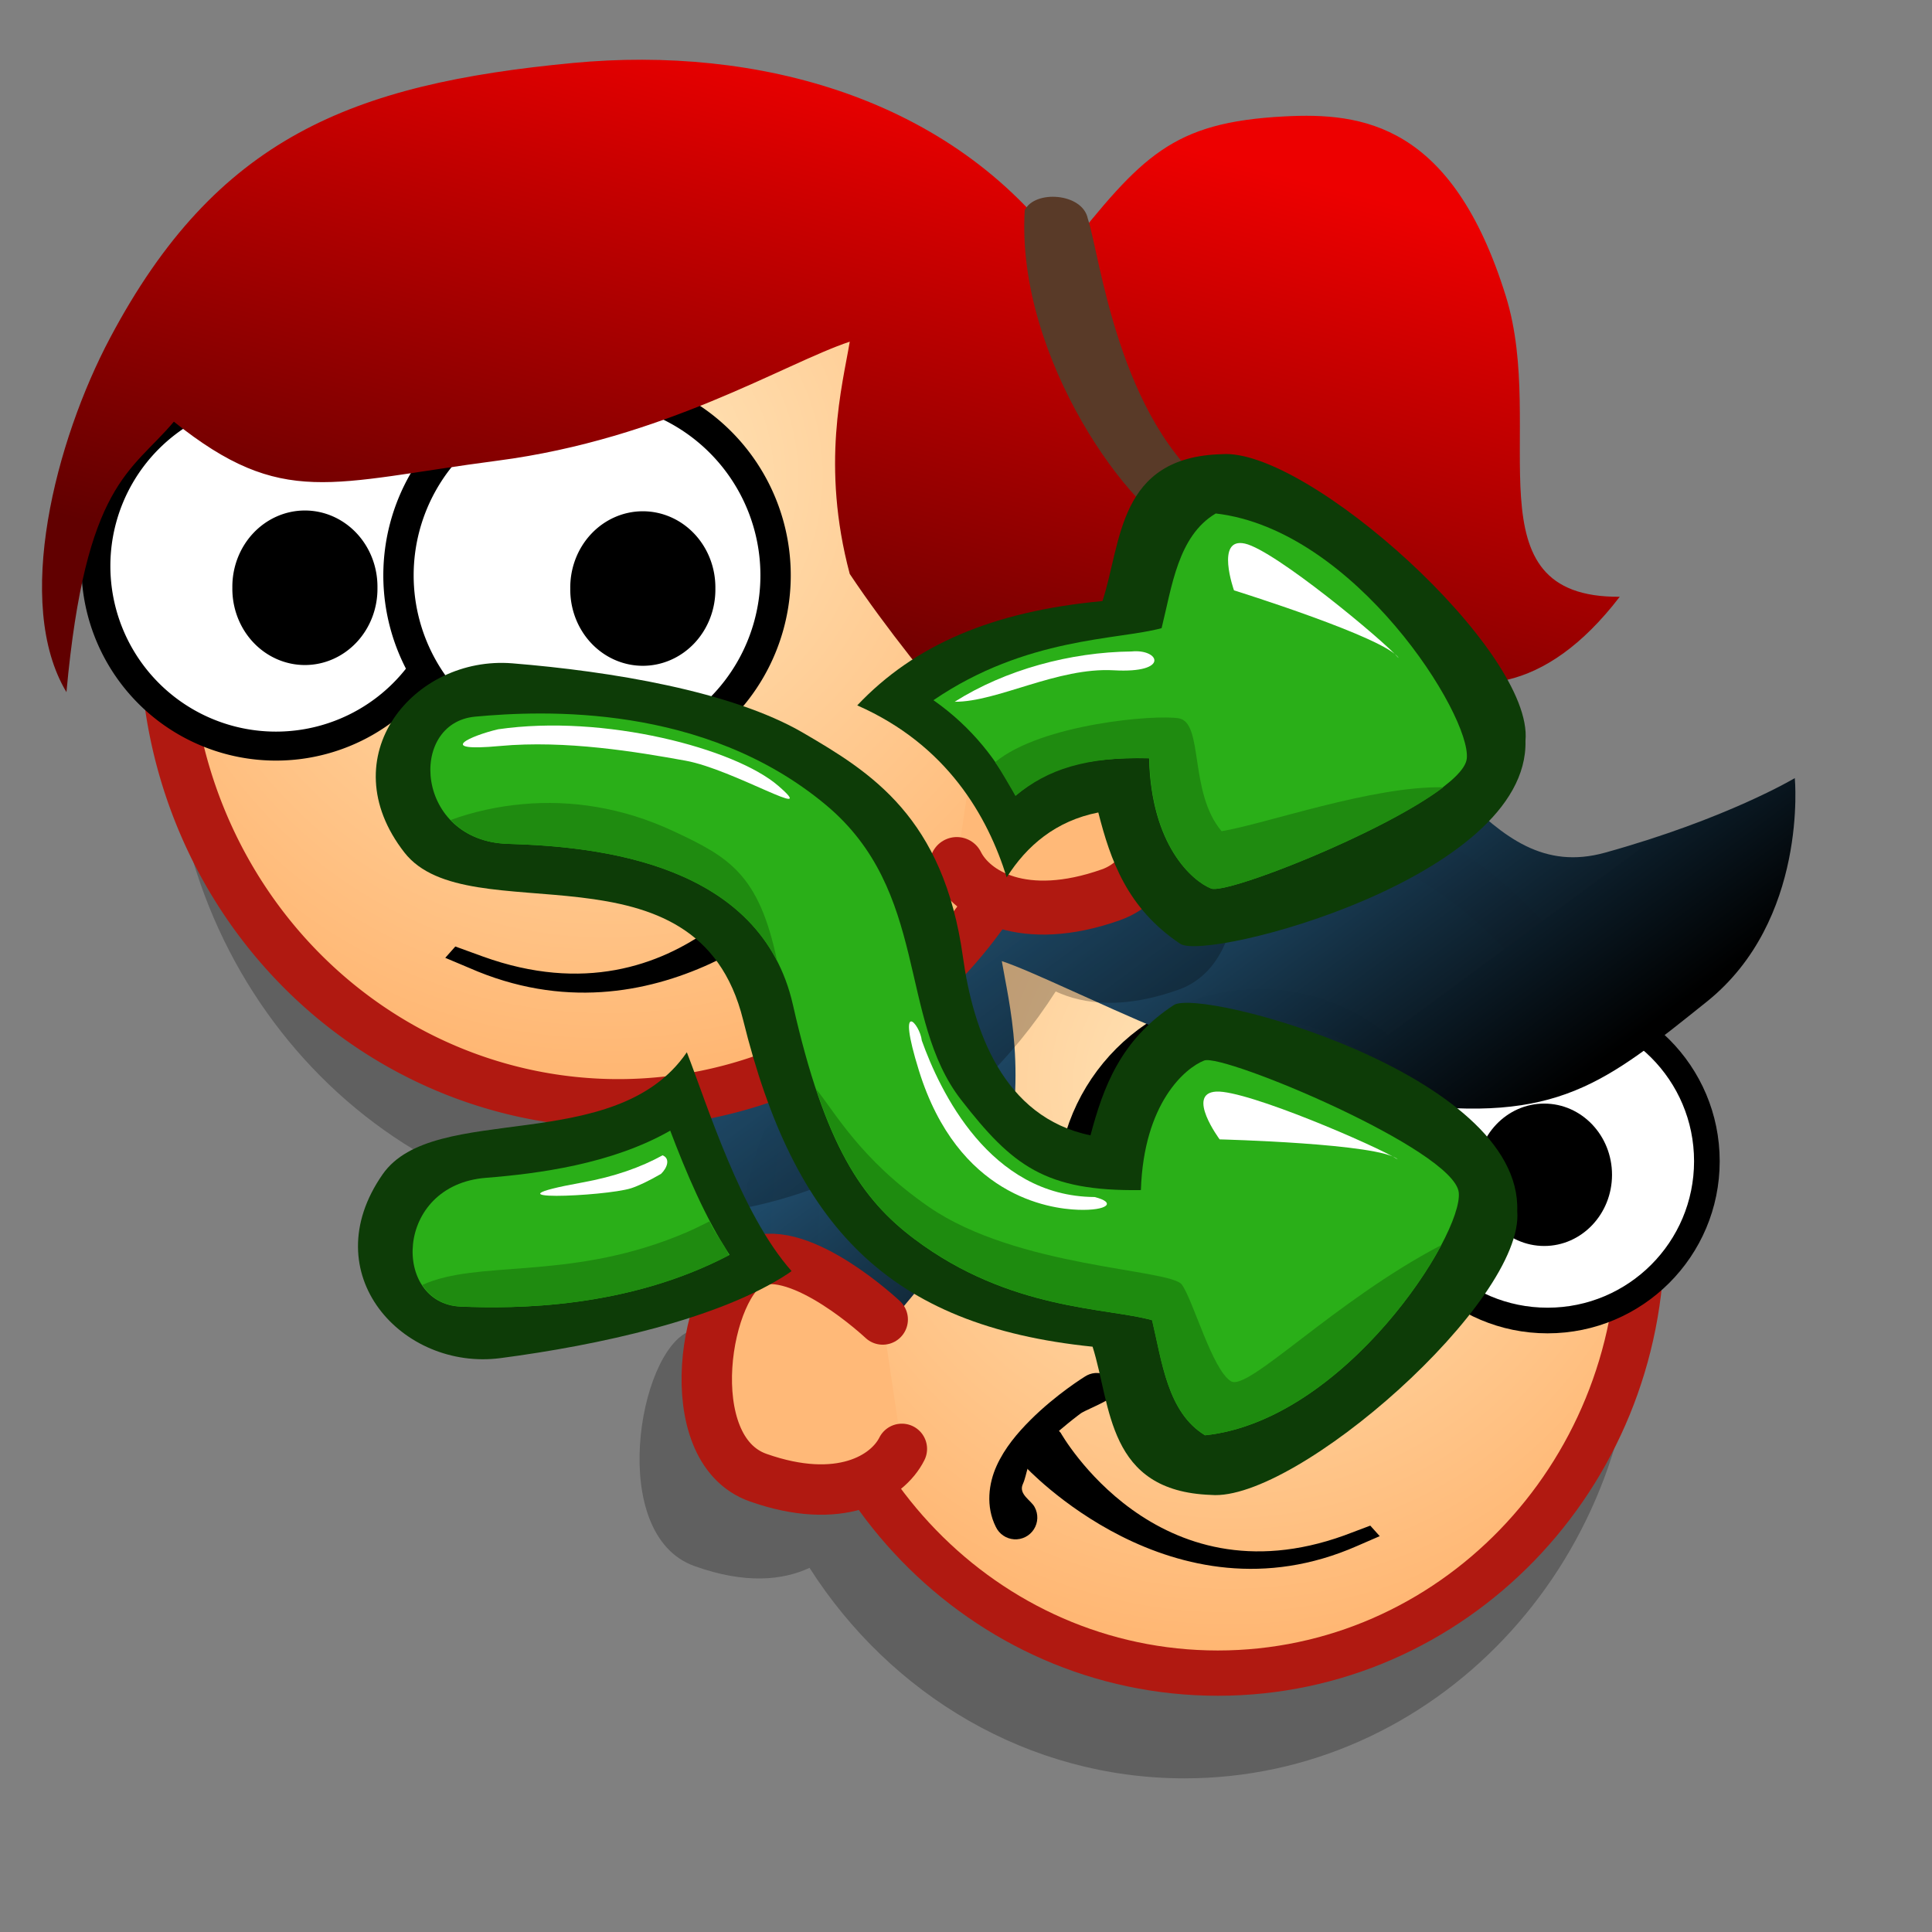 <?xml version="1.0" encoding="UTF-8" standalone="no"?>
<!-- Created with Sodipodi ("http://www.sodipodi.com/") -->

<svg
   xmlns:dc="http://purl.org/dc/elements/1.1/"
   xmlns:cc="http://creativecommons.org/ns#"
   xmlns:rdf="http://www.w3.org/1999/02/22-rdf-syntax-ns#"
   xmlns:svg="http://www.w3.org/2000/svg"
   xmlns="http://www.w3.org/2000/svg"
   xmlns:xlink="http://www.w3.org/1999/xlink"
   xmlns:sodipodi="http://sodipodi.sourceforge.net/DTD/sodipodi-0.dtd"
   xmlns:inkscape="http://www.inkscape.org/namespaces/inkscape"
   id="svg683"
   sodipodi:version="0.32"
   width="72pt"
   height="72pt"
   xml:space="preserve"
   sodipodi:docname="changeTeam.svg"
   inkscape:version="0.48.1 r9760"
   inkscape:output_extension="org.inkscape.output.svg.inkscape"
   version="1.1">
  <rect width="100%" height="100%" fill="#808080" stroke="none"/>
  <defs
   id="defs685"><linearGradient
   id="linearGradient3270">
      <stop
   id="stop3272"
   style="stop-color:#610000;stop-opacity:1;"
   offset="0" />
      <stop
   id="stop3274"
   style="stop-color:#ed0000;stop-opacity:1;"
   offset="1" />
    </linearGradient>
    <linearGradient
   id="linearGradient1853">
      <stop
   offset="0"
   style="stop-color:#000000;stop-opacity:1;"
   id="stop1855" />
      <stop
   offset="1"
   style="stop-color:#3b91cd;stop-opacity:0.99;"
   id="stop1854" />
    </linearGradient>
    <linearGradient
   id="linearGradient1843">
      <stop
   style="stop-color:#ffe6bb;stop-opacity:1;"
   offset="0"
   id="stop1844" />
      <stop
   style="stop-color:#ff933d;stop-opacity:1;"
   offset="1"
   id="stop1845" />
    </linearGradient>
    <linearGradient
   id="linearGradient1840">
      <stop
   offset="0"
   style="stop-color:#ffb700;stop-opacity:1;"
   id="stop1842" />
      <stop
   offset="1"
   style="stop-color:#ffd58f;stop-opacity:0;"
   id="stop1841" />
    </linearGradient>
    <defs
   id="defs3">
      <sodipodi:namedview
   id="namedview909" />
      <defs
   id="defs550">
        <linearGradient
   x1="0"
   y1="0"
   x2="1"
   y2="0"
   id="linearGradient632"
   gradientUnits="objectBoundingBox"
   spreadMethod="pad"
   xlink:href="#linearGradient1840" />
        <linearGradient
   x1="0"
   y1="0"
   x2="1"
   y2="0"
   id="linearGradient556"
   gradientUnits="objectBoundingBox"
   spreadMethod="pad"
   xlink:href="#linearGradient1853" />
        <linearGradient
   id="linearGradient559"
   xlink:href="#linearGradient632"
   x1="60.645"
   y1="19.296"
   x2="35.371"
   y2="69.143"
   gradientUnits="userSpaceOnUse"
   spreadMethod="pad" />
        <linearGradient
   xlink:href="#linearGradient632"
   id="linearGradient631"
   x1="85.638"
   y1="17.444"
   x2="73.916"
   y2="54.628"
   gradientUnits="userSpaceOnUse"
   spreadMethod="pad"
   gradientTransform="scale(0.741,1.35)" />
      </defs>
    </defs>
    <sodipodi:namedview
   id="namedview1078"
   pagecolor="#ffffff"
   bordercolor="#666666"
   borderopacity="1.0"
   inkscape:pageopacity="0.0"
   inkscape:pageshadow="2"
   inkscape:zoom="2.4559706"
   inkscape:cx="113.94414"
   inkscape:cy="73.007956"
   inkscape:window-width="812"
   inkscape:window-height="560"
   inkscape:window-x="103"
   inkscape:window-y="56" />
    <radialGradient
   inkscape:collect="always"
   xlink:href="#linearGradient1843"
   id="radialGradient1847"
   gradientTransform="scale(0.965,1.036)"
   cx="44.177"
   cy="30.547"
   fx="44.177"
   fy="30.547"
   r="69.293"
   gradientUnits="userSpaceOnUse" />
    <linearGradient
   inkscape:collect="always"
   xlink:href="#linearGradient1853"
   id="linearGradient1852"
   gradientTransform="matrix(0.806,0,0,0.567,28.469,28.467)"
   x1="49.806"
   y1="54.608"
   x2="9.112"
   y2="15.821"
   gradientUnits="userSpaceOnUse" />
    <radialGradient
   inkscape:collect="always"
   xlink:href="#linearGradient1843"
   id="radialGradient1858"
   gradientUnits="userSpaceOnUse"
   gradientTransform="scale(0.965,1.036)"
   cx="44.177"
   cy="30.547"
   fx="44.177"
   fy="30.547"
   r="69.293" />
  <radialGradient
   inkscape:collect="always"
   xlink:href="#linearGradient1843"
   id="radialGradient2231"
   gradientUnits="userSpaceOnUse"
   gradientTransform="scale(0.965,1.036)"
   cx="44.177"
   cy="30.547"
   fx="44.177"
   fy="30.547"
   r="69.293" /><linearGradient
   inkscape:collect="always"
   xlink:href="#linearGradient1853"
   id="linearGradient2233"
   gradientUnits="userSpaceOnUse"
   gradientTransform="matrix(-0.806,0,0,0.567,61.396,-0.705)"
   x1="49.806"
   y1="54.608"
   x2="9.112"
   y2="15.821" /><radialGradient
   inkscape:collect="always"
   xlink:href="#linearGradient1843"
   id="radialGradient2258"
   gradientUnits="userSpaceOnUse"
   gradientTransform="scale(0.965,1.036)"
   cx="44.177"
   cy="30.547"
   fx="44.177"
   fy="30.547"
   r="69.293" /><linearGradient
   inkscape:collect="always"
   xlink:href="#linearGradient1853"
   id="linearGradient2260"
   gradientUnits="userSpaceOnUse"
   gradientTransform="matrix(-0.806,0,0,0.567,61.396,-0.705)"
   x1="49.806"
   y1="54.608"
   x2="9.112"
   y2="15.821" /><linearGradient
   inkscape:collect="always"
   xlink:href="#linearGradient1853"
   id="linearGradient2264"
   gradientUnits="userSpaceOnUse"
   gradientTransform="matrix(-0.806,0,0,0.567,61.396,-0.705)"
   x1="49.806"
   y1="54.608"
   x2="9.112"
   y2="15.821" /><radialGradient
   inkscape:collect="always"
   xlink:href="#linearGradient1843"
   id="radialGradient3350"
   gradientUnits="userSpaceOnUse"
   gradientTransform="scale(0.965,1.036)"
   cx="44.177"
   cy="30.547"
   fx="44.177"
   fy="30.547"
   r="69.293" /><linearGradient
   inkscape:collect="always"
   xlink:href="#linearGradient3270"
   id="linearGradient3357"
   gradientUnits="userSpaceOnUse"
   gradientTransform="matrix(-0.867,0,0,0.61,63.865,-3.401)"
   x1="47.022"
   y1="56.093"
   x2="29.645"
   y2="8.891" /></defs>
  <sodipodi:namedview
   id="base"
   inkscape:zoom="5.0416666"
   inkscape:cx="53.389945"
   inkscape:cy="45.772808"
   inkscape:window-width="795"
   inkscape:window-height="709"
   inkscape:window-x="110"
   inkscape:window-y="165"
   inkscape:current-layer="svg683"
   showgrid="false"
   inkscape:window-maximized="0" />
  
  
  
  
  
  
  
  
  
  
<g
   id="g2246"
   transform="matrix(1.005,0,0,1.005,0.961,0.119)"><path
     id="path1065"
     d="M 57.609,40.891 C 45.296,40.891 35.307,51.4 35.307,64.349 C 35.307,64.862 35.411,65.338 35.442,65.843 C 34.62,65.551 33.805,65.426 33.122,65.705 C 30.594,66.736 29.072,75.761 33.369,77.307 C 35.907,78.221 37.765,78.006 39.069,77.399 C 43.073,83.678 49.886,87.807 57.609,87.807 C 69.922,87.807 79.912,77.298 79.912,64.349 C 79.912,51.4 69.922,40.891 57.609,40.891 z "
     style="fill:#000000;fill-opacity:0.25;stroke:none;stroke-width:3.312;stroke-miterlimit:4;stroke-opacity:1" /><path
     transform="matrix(0.706,0,0,0.676,29.673,32.194)"
     d="m 71.529,42.665 c 0,17.622 -13.265,31.907 -29.628,31.907 -16.363,0 -29.628,-14.285 -29.628,-31.907 0,-17.622 13.265,-31.907 29.628,-31.907 16.363,0 29.628,14.285 29.628,31.907 z"
     sodipodi:ry="31.907463"
     sodipodi:rx="29.628359"
     sodipodi:cy="42.664753"
     sodipodi:cx="41.900459"
     id="path1857"
     style="fill:url(#radialGradient1858);fill-opacity:1;stroke:#b01911;stroke-width:3.312;stroke-miterlimit:4;stroke-opacity:1"
     sodipodi:type="arc" /><path
     transform="matrix(0.676,0,0,0.676,50.921,34.164)"
     d="m 48.099,34.215 c 0,6.436 -5.217,11.653 -11.653,11.653 -6.436,0 -11.653,-5.217 -11.653,-11.653 0,-6.436 5.217,-11.653 11.653,-11.653 6.436,0 11.653,5.217 11.653,11.653 z"
     sodipodi:ry="11.652892"
     sodipodi:rx="11.652892"
     sodipodi:cy="34.214874"
     sodipodi:cx="36.446281"
     id="path1167"
     style="fill:#ffffff;fill-opacity:1;stroke:#000000;stroke-width:1.875;stroke-miterlimit:4;stroke-opacity:1"
     sodipodi:type="arc" /><path
     transform="matrix(0.796,0,0,0.796,32.314,31.574)"
     d="m 48.099,34.215 c 0,6.436 -5.217,11.653 -11.653,11.653 -6.436,0 -11.653,-5.217 -11.653,-11.653 0,-6.436 5.217,-11.653 11.653,-11.653 6.436,0 11.653,5.217 11.653,11.653 z"
     sodipodi:ry="11.652892"
     sodipodi:rx="11.652892"
     sodipodi:cy="34.214874"
     sodipodi:cx="36.446281"
     id="path1789"
     style="fill:#ffffff;fill-opacity:1;stroke:#000000;stroke-width:1.875;stroke-miterlimit:4;stroke-opacity:1"
     sodipodi:type="arc" /><path
     transform="matrix(0.676,0,0,0.676,29.139,30.478)"
     d="m 49.091,43.14 c 0,2.876 -2.22,5.207 -4.959,5.207 -2.739,0 -4.959,-2.331 -4.959,-5.207 0,-2.876 2.22,-5.207 4.959,-5.207 2.739,0 4.959,2.331 4.959,5.207 z"
     sodipodi:ry="5.2066116"
     sodipodi:rx="4.9586778"
     sodipodi:cy="43.140495"
     sodipodi:cx="44.132233"
     id="path1806"
     style="fill:#000000;fill-opacity:1;stroke:none;stroke-width:1.875;stroke-miterlimit:4;stroke-opacity:1"
     sodipodi:type="arc" /><path
     transform="matrix(0.676,0,0,0.676,45.56,28.803)"
     d="m 49.091,43.14 c 0,2.876 -2.22,5.207 -4.959,5.207 -2.739,0 -4.959,-2.331 -4.959,-5.207 0,-2.876 2.22,-5.207 4.959,-5.207 2.739,0 4.959,2.331 4.959,5.207 z"
     sodipodi:ry="5.2066116"
     sodipodi:rx="4.9586778"
     sodipodi:cy="43.140495"
     sodipodi:cx="44.132233"
     id="path1805"
     style="fill:#000000;fill-opacity:1;stroke:none;stroke-width:1.875;stroke-miterlimit:4;stroke-opacity:1"
     sodipodi:type="arc" /><path
     sodipodi:nodetypes="cccccccccccccc"
     id="path1807"
     d="M 53.178,67.768 C 53.005,67.784 52.838,67.842 52.692,67.937 C 52.692,67.937 51.271,68.809 49.989,70.091 C 49.348,70.732 48.72,71.471 48.321,72.351 C 47.921,73.23 47.775,74.363 48.278,75.371 C 48.445,75.726 48.792,75.962 49.183,75.988 C 49.575,76.014 49.949,75.824 50.161,75.494 C 50.373,75.163 50.388,74.744 50.2,74.399 C 50.034,74.066 49.386,73.762 49.615,73.259 C 49.843,72.756 49.805,72.144 50.337,71.612 C 51.401,70.547 52.492,69.753 52.492,69.753 C 52.91,69.489 54.436,68.974 54.281,68.505 C 54.126,68.035 53.671,67.731 53.178,67.768 L 53.178,67.768 z "
     style="fill:#000000;fill-opacity:1;fill-rule:evenodd;stroke:none;stroke-width:3.188;stroke-linecap:round;stroke-linejoin:round;stroke-miterlimit:4;stroke-opacity:1" /><path
     sodipodi:nodetypes="ccccccccc"
     id="path1808"
     d="M 50.662,69.835 L 48.888,71.44 L 49.691,72.348 C 49.691,72.348 57.006,80.338 66.142,76.318 L 67.261,75.832 L 66.793,75.312 L 65.506,75.797 C 56.211,79.15 51.486,70.722 51.486,70.722 L 50.662,69.835 z "
     style="fill:#000000;fill-opacity:1;fill-rule:evenodd;stroke:none;stroke-width:3.562;stroke-linecap:square;stroke-linejoin:round;stroke-miterlimit:4;stroke-opacity:1" /><path
     sodipodi:nodetypes="ccccccccccccc"
     id="path1848"
     d="M 48.576,47.401 C 48.911,49.411 49.916,53.098 48.576,58.124 C 45.224,63.151 39.863,68.848 39.863,68.848 C 38.522,69.518 34.501,66.167 33.831,58.794 C 33.161,51.422 36.177,42.039 40.533,41.704 C 43.214,40.029 43.549,39.358 43.549,39.358 C 43.549,39.358 43.549,37.348 46.23,35.672 C 48.911,33.997 56.283,30.31 63.32,32.991 C 70.357,35.672 72.368,43.715 78.4,42.039 C 84.432,40.364 87.783,38.353 87.783,38.353 C 87.783,38.353 88.453,45.39 83.426,49.411 C 78.4,53.433 76.054,55.443 68.347,54.438 C 60.639,53.433 51.591,48.406 48.576,47.401 z "
     style="fill:url(#linearGradient1852);fill-opacity:1;fill-rule:evenodd;stroke:none;stroke-width:0.25pt;stroke-linecap:butt;stroke-linejoin:miter;stroke-opacity:1" /><path
     id="path1859"
     d="M 42.687,65.12 C 42.687,65.12 38.658,61.328 36.289,62.276 C 33.919,63.224 32.497,71.517 36.526,72.939 C 40.554,74.361 42.923,72.939 43.634,71.517"
     style="fill:#ffb978;fill-opacity:1;fill-rule:evenodd;stroke:#b01911;stroke-width:2.492;stroke-linecap:round;stroke-linejoin:miter;stroke-miterlimit:4;stroke-opacity:1" /></g><path
   id="path2211"
   d="M 32.501,9.971 C 45.753,9.971 56.505,21.282 56.505,35.219 C 56.505,35.771 56.393,36.283 56.36,36.827 C 57.245,36.513 58.122,36.378 58.857,36.678 C 61.578,37.788 63.215,47.501 58.59,49.166 C 55.859,50.149 53.859,49.918 52.456,49.265 C 48.146,56.023 40.814,60.467 32.501,60.467 C 19.249,60.467 8.497,49.156 8.497,35.219 C 8.497,21.282 19.249,9.971 32.501,9.971 z "
   style="fill:#000000;fill-opacity:0.25;stroke:none;stroke-width:3.312;stroke-miterlimit:4;stroke-opacity:1" /><path
   transform="matrix(-0.76,0,0,0.727,62.569,0.61)"
   d="M 71.529 42.665 A 29.628 31.907 0 1 1  12.272,42.665 A 29.628 31.907 0 1 1  71.529 42.665 z"
   sodipodi:ry="31.907463"
   sodipodi:rx="29.628359"
   sodipodi:cy="42.664753"
   sodipodi:cx="41.900459"
   id="path2213"
   style="fill:url(#radialGradient3350);fill-opacity:1;stroke:#b01911;stroke-width:3.312;stroke-miterlimit:4;stroke-opacity:1"
   sodipodi:type="arc" /><path
   transform="matrix(-0.768,0,0,0.768,41.704,1.847)"
   d="M 48.099 34.215 A 11.653 11.653 0 1 1  24.793,34.215 A 11.653 11.653 0 1 1  48.099 34.215 z"
   sodipodi:ry="11.652892"
   sodipodi:rx="11.652892"
   sodipodi:cy="34.214874"
   sodipodi:cx="36.446281"
   id="path2215"
   style="fill:#ffffff;fill-opacity:1;stroke:#000000;stroke-width:1.875;stroke-miterlimit:4;stroke-opacity:1"
   sodipodi:type="arc" /><path
   transform="matrix(-0.804,0,0,0.804,58.472,1.08)"
   d="M 48.099 34.215 A 11.653 11.653 0 1 1  24.793,34.215 A 11.653 11.653 0 1 1  48.099 34.215 z"
   sodipodi:ry="11.652892"
   sodipodi:rx="11.652892"
   sodipodi:cy="34.214874"
   sodipodi:cx="36.446281"
   id="path2217"
   style="fill:#ffffff;fill-opacity:1;stroke:#000000;stroke-width:1.875;stroke-miterlimit:4;stroke-dasharray:none;stroke-opacity:1"
   sodipodi:type="arc" /><path
   transform="matrix(-0.727,0,0,0.727,64.026,-2.119)"
   d="M 49.091 43.14 A 4.959 5.207 0 1 1  39.174,43.14 A 4.959 5.207 0 1 1  49.091 43.14 z"
   sodipodi:ry="5.2066116"
   sodipodi:rx="4.9586778"
   sodipodi:cy="43.140495"
   sodipodi:cx="44.132233"
   id="path2219"
   style="fill:#000000;fill-opacity:1;stroke:none;stroke-width:1.875;stroke-miterlimit:4;stroke-opacity:1"
   sodipodi:type="arc" /><path
   transform="matrix(-0.727,0,0,0.727,47.235,-2.157)"
   d="M 49.091 43.14 A 4.959 5.207 0 1 1  39.174,43.14 A 4.959 5.207 0 1 1  49.091 43.14 z"
   sodipodi:ry="5.2066116"
   sodipodi:rx="4.9586778"
   sodipodi:cy="43.140495"
   sodipodi:cx="44.132233"
   id="path2221"
   style="fill:#000000;fill-opacity:1;stroke:none;stroke-width:1.875;stroke-miterlimit:4;stroke-opacity:1"
   sodipodi:type="arc" /><path
   style="fill:#000000;fill-opacity:1;fill-rule:evenodd;stroke:none;stroke-width:3.188;stroke-linecap:round;stroke-linejoin:round;stroke-miterlimit:4;stroke-opacity:1"
   d="M 38,41.031 C 38,41.031 38.507,41.413 39.156,41.969 L 39.094,42.062 C 39.094,42.062 34.004,51.14 24,47.531 L 22.625,47.031 L 22.125,47.594 L 23.312,48.094 C 32.612,52.186 40.084,44.822 40.875,44 C 40.955,44.28 40.98,44.562 41.094,44.812 C 40.837,46.056 44.077,47.991 42.5,43.844 C 42.07,42.897 41.377,42.096 40.688,41.406 C 39.436,39.679 36.713,39.348 38,41.031 z "
   id="path2223"
   sodipodi:nodetypes="cccccccccccc" /><path
   sodipodi:nodetypes="cccccscsscsscccc"
   id="path2227"
   d="M 42.224,16.977 C 41.863,19.142 40.781,23.109 42.224,28.519 C 45.831,33.929 51.602,40.061 51.602,40.061 C 53.044,40.782 54.051,44.723 54.773,36.788 C 59.935,33.58 59.603,29.83 58.646,24.948 C 59.668,24.494 63.09,23.326 64.12,26.389 C 65.295,29.884 72.96,39.463 80.484,29.653 C 72.879,29.711 76.893,21.39 74.827,14.726 C 72.161,6.129 67.672,5.584 63.825,5.784 C 58.224,6.075 56.744,7.753 52.907,12.567 C 47.303,4.837 37.609,2.261 28.468,3.129 C 17.455,4.174 10.744,6.847 5.469,16.792 C 2.763,21.894 0.661,29.996 3.302,34.392 C 4.252,23.97 6.514,23.478 8.639,20.953 C 14.049,25.281 16.423,23.973 24.718,22.891 C 33.014,21.809 38.978,18.06 42.224,16.977 z "
   style="fill:url(#linearGradient3357);fill-opacity:1;fill-rule:evenodd;stroke:none;stroke-width:0.25pt;stroke-linecap:butt;stroke-linejoin:miter;stroke-opacity:1" /><path
   id="path2229"
   d="M 48.562,36.048 C 48.562,36.048 52.898,31.968 55.448,32.988 C 57.999,34.008 59.529,42.934 55.193,44.464 C 50.858,45.995 48.307,44.464 47.542,42.934"
   style="fill:#ffb978;fill-opacity:1;fill-rule:evenodd;stroke:#b01911;stroke-width:2.682;stroke-linecap:round;stroke-linejoin:miter;stroke-miterlimit:4;stroke-opacity:1" /><path
   style="fill:#593a28;fill-opacity:1;fill-rule:evenodd;stroke:none;stroke-width:1px;stroke-linecap:butt;stroke-linejoin:miter;stroke-opacity:1"
   d="M 50.919,10.446 C 51.41,9.427 53.788,9.578 54.052,10.861 C 54.656,12.673 55.561,20.9 60.392,24.522 C 60.797,25.656 60.083,26.574 58.882,26.56 C 56.316,25.73 50.467,17.843 50.919,10.446 z "
   id="path3276"
   sodipodi:nodetypes="ccccc" /><g
   id="g3238"
   transform="matrix(0.662,0,0,0.633,17.916,18.137)"><path
     id="path3230"
     d="m 64.656,7 c -7.829,0.21 -7.518,6.913 -8.969,11.531 -8.248,0.801 -14.121,3.446 -18.406,8.188 6.759,3.113 9.786,8.708 11.219,13.5 1.498,-2.479 3.684,-4.437 6.875,-5.094 0.915,3.756 2.17,7.531 6.156,10.312 C 63.518,46.824 87.703,40.264 87.438,29.5 88.074,22.436 71.046,6.499 64.656,7 z"
     style="font-size:12px;fill:#0d3c07;fill-rule:evenodd"
     inkscape:connector-curvature="0" /><path
     id="path3236"
     d="m 64.188,11.656 c -2.838,1.76 -3.29,5.762 -4.062,9 -3.226,0.936 -10.155,0.676 -17.125,5.656 2.919,2.137 4.845,4.802 6.156,7.5 2.448,-2.178 5.151,-3.058 10.031,-2.938 0.151,6.854 3.246,9.627 4.656,10.219 1.41,0.592 18.831,-6.838 19.188,-10.188 0.357,-3.35 -8.374,-17.988 -18.844,-19.25 z"
     style="fill:#2aaf18;fill-opacity:1;fill-rule:evenodd;stroke:none;stroke-width:0.1;marker:none;visibility:visible;display:inline;overflow:visible;enable-background:accumulate"
     inkscape:connector-curvature="0" /><path
     sodipodi:nodetypes="ccccsccc"
     id="path3151"
     d="m 61.423,27.736 c -1.71,-0.316 -10.308,0.42 -13.792,3.443 0.553,0.841 1.016,1.759 1.535,2.635 2.407,-2.075 5.274,-3.069 10.038,-2.951 0.151,6.854 3.22,9.643 4.63,10.235 1.145,0.481 12.892,-4.331 17.439,-7.949 -5.308,-0.122 -13.428,2.903 -16.646,3.445 -2.472,-3.062 -1.328,-8.511 -3.205,-8.858 z"
     style="fill:#1f8b10;fill-opacity:1;fill-rule:evenodd;stroke:none;stroke-width:0.1;marker:none;visibility:visible;display:inline;overflow:visible;enable-background:accumulate"
     inkscape:connector-curvature="0" /><path
     d="m 77.917,23.002 c -1.149,-1.393 -9.288,-8.459 -11.535,-8.983 -2.247,-0.523 -0.823,3.67 -0.823,3.67 0,0 11.459,3.741 12.358,5.313 z"
     style="font-size:12px;fill:#ffffff;fill-rule:evenodd"
     id="path3157"
     sodipodi:nodetypes="cccc"
     inkscape:connector-curvature="0" /><path
     sodipodi:nodetypes="ccsc"
     id="path3159"
     d="m 57.872,22.487 c -4.6,0.051 -9.471,1.431 -13.276,3.947 3.198,0.026 7.71,-2.72 11.941,-2.469 4.249,0.252 3.421,-1.698 1.336,-1.478 z"
     style="fill:#ffffff;fill-opacity:1;fill-rule:evenodd;stroke:none;stroke-width:0.1;marker:none;visibility:visible;display:inline;overflow:visible;enable-background:accumulate"
     inkscape:connector-curvature="0" /></g><g
   id="g3245"
   transform="matrix(0.661,-0.039,0.041,0.632,14.244,22.571)"><path
     id="path582"
     d="m 27.062,48.688 c -5.853,7.855 -19.175,2.624 -23.375,8.156 -5.684,7.488 0.553,15.491 7.938,14.938 7.384,-0.554 16.504,-2.047 21.875,-5.25 0.115,-0.069 0.228,-0.15 0.344,-0.219 -3.561,-4.782 -5.505,-13.428 -6.781,-17.625 z"
     style="font-size:12px;fill:#0d3c07;fill-rule:evenodd"
     inkscape:connector-curvature="0" /><path
     id="path2168"
     d="M 25.438,54.75 C 20.89,57.102 15.326,57.512 11.406,57.594 4.468,57.739 3.778,67.02 8.875,67.562 12.921,67.993 21.37,68.495 29.281,64.75 27.64,61.765 26.408,58.046 25.438,54.75 z"
     style="fill:#2aaf18;fill-opacity:1;fill-rule:evenodd;stroke:none;stroke-width:0.1;marker:none;visibility:visible;display:inline;overflow:visible;enable-background:accumulate"
     inkscape:connector-curvature="0" /><path
     sodipodi:nodetypes="cscscc"
     id="path3154"
     d="m 27.939,62.036 c -0.815,0.365 -1.399,0.637 -2.52,1.025 -8.511,2.946 -15.052,0.903 -19.293,2.629 0.537,0.992 1.444,1.725 2.756,1.865 4.036,0.43 12.449,0.942 20.349,-2.771 -0.31,-0.951 -0.983,-1.797 -1.293,-2.748 z"
     style="fill:#1f8b10;fill-opacity:1;fill-rule:evenodd;stroke:none;stroke-width:0.1;marker:none;visibility:visible;display:inline;overflow:visible;enable-background:accumulate"
     inkscape:connector-curvature="0" /><path
     sodipodi:nodetypes="csscc"
     id="path3161"
     d="m 24.747,56.647 c -1.694,0.843 -3.711,1.449 -6.132,1.756 -8.211,1.041 1.639,1.205 3.61,0.679 0.518,-0.138 1.342,-0.478 2.314,-0.988 0.535,-0.482 0.76,-1.171 0.208,-1.446 z"
     style="fill:#ffffff;fill-opacity:1;fill-rule:evenodd;stroke:none;stroke-width:0.1;marker:none;visibility:visible;display:inline;overflow:visible;enable-background:accumulate"
     inkscape:connector-curvature="0" /></g><g
   id="g5126"
   transform="matrix(0.659,-0.061,0.064,0.63,15.536,24.19)"><path
     style="font-size:12px;fill:#0d3c07;fill-rule:evenodd"
     d="m 59.453,85.267 c -7.763,-1.038 -6.765,-7.692 -7.719,-12.438 -15.122,-3.11 -21.381,-11.585 -23.625,-28.062 C 26.092,29.949 8.232,36.114 4.078,29.236 c -4.86,-8.048 2.216,-15.332 9.5,-14 7.284,1.332 16.173,3.766 21.175,7.52 4.787,3.592 9.869,7.619 10.255,18.699 0.201,5.771 1.773,12.801 8.174,14.844 1.307,-3.638 2.957,-7.235 7.215,-9.578 2.122,-1.168 25.492,7.903 24.088,18.578 -0.114,7.092 -18.73,21.143 -25.031,19.969 z"
     id="path2170"
     sodipodi:nodetypes="ccssssscscc"
     inkscape:connector-curvature="0" /><path
     style="color:#000000;fill:#2aaf18;fill-opacity:1;fill-rule:evenodd;stroke:none;stroke-width:0.1;marker:none;visibility:visible;display:inline;overflow:visible;enable-background:accumulate"
     d="M 59.461,80.566 C 56.825,78.515 56.811,74.494 56.385,71.192 53.163,69.874 45.841,69.435 39.25,63.137 35.628,59.676 33.263,55.229 31.945,43.952 30.627,32.675 18.746,30.185 11.863,29.306 4.979,28.427 5.272,19.133 10.398,19.133 c 5.126,0 17.181,0.617 25.508,9.416 7.105,7.507 3.764,17.215 7.883,24.044 3.32,5.504 5.565,7.762 12.742,8.348 0.875,-6.8 4.247,-9.227 5.712,-9.666 1.465,-0.439 18.014,8.787 18.014,12.156 0,3.368 -10.252,16.989 -20.797,17.135 z"
     id="path2172"
     sodipodi:nodetypes="ccsssssscssc"
     inkscape:connector-curvature="0" /><path
     d="m 75.945,60.397 c -1.394,-1.147 -10.737,-6.523 -13.042,-6.607 -2.305,-0.083 -0.104,3.759 -0.104,3.759 0,0 11.963,1.477 13.147,2.848 z"
     style="font-size:12px;fill:#ffffff;fill-rule:evenodd"
     id="path4145"
     sodipodi:nodetypes="cccc"
     inkscape:connector-curvature="0" /><path
     id="path4147"
     d="m 12.009,20.287 c 8.055,-0.439 17.575,3.222 20.504,6.444 2.929,3.222 -3.222,-1.611 -6.737,-2.636 -3.515,-1.025 -8.787,-2.49 -13.767,-2.49 -4.979,0 -2.05,-1.025 0,-1.318 z"
     style="color:#000000;fill:#ffffff;fill-opacity:1;fill-rule:evenodd;stroke:none;stroke-width:0.1;marker:none;visibility:visible;display:inline;overflow:visible;enable-background:accumulate"
     inkscape:connector-curvature="0" /><path
     sodipodi:nodetypes="cccsc"
     id="path5118"
     d="m 41.301,47.674 c 0.952,4.028 3.881,12.668 11.716,13.474 1.611,0.586 0.879,1.172 -1.318,0.879 -2.197,-0.293 -8.878,-1.966 -10.838,-12.009 -1.172,-6.005 0.439,-3.661 0.439,-2.343 z"
     style="color:#000000;fill:#ffffff;fill-opacity:1;fill-rule:evenodd;stroke:none;stroke-width:0.1;marker:none;visibility:visible;display:inline;overflow:visible;enable-background:accumulate"
     inkscape:connector-curvature="0" /><path
     id="path5120"
     d="m 33.031,50.688 c 1.394,6.515 3.427,9.77 6.219,12.438 6.591,6.298 13.903,6.744 17.125,8.062 0.425,3.301 0.458,7.325 3.094,9.375 7.959,-0.111 15.751,-7.896 19.094,-13.156 -8.432,3.603 -15.552,10.056 -16.75,9.125 C 60.494,75.506 59.607,69.943 58.875,68.625 58.143,67.307 46.714,66.138 40.562,60.719 35.769,56.496 34.193,52.475 33.031,50.688 z"
     style="color:#000000;fill:#1f8b10;fill-opacity:0.992;fill-rule:evenodd;stroke:none;stroke-width:0.1;marker:none;visibility:visible;display:inline;overflow:visible;enable-background:accumulate"
     inkscape:connector-curvature="0" /><path
     id="path5123"
     d="m 13.281,26.312 c -1.876,-0.004 -3.737,0.235 -5.5,0.719 0.856,1.145 2.202,2.04 4.094,2.281 6.092,0.778 16.084,2.819 19.219,11.094 C 30.403,33.496 28.297,31.944 24.312,29.5 20.727,27.301 16.946,26.32 13.281,26.312 z"
     style="color:#000000;fill:#1f8b10;fill-opacity:1;fill-rule:evenodd;stroke:none;stroke-width:0.1;marker:none;visibility:visible;display:inline;overflow:visible;enable-background:accumulate"
     inkscape:connector-curvature="0" /></g></svg>